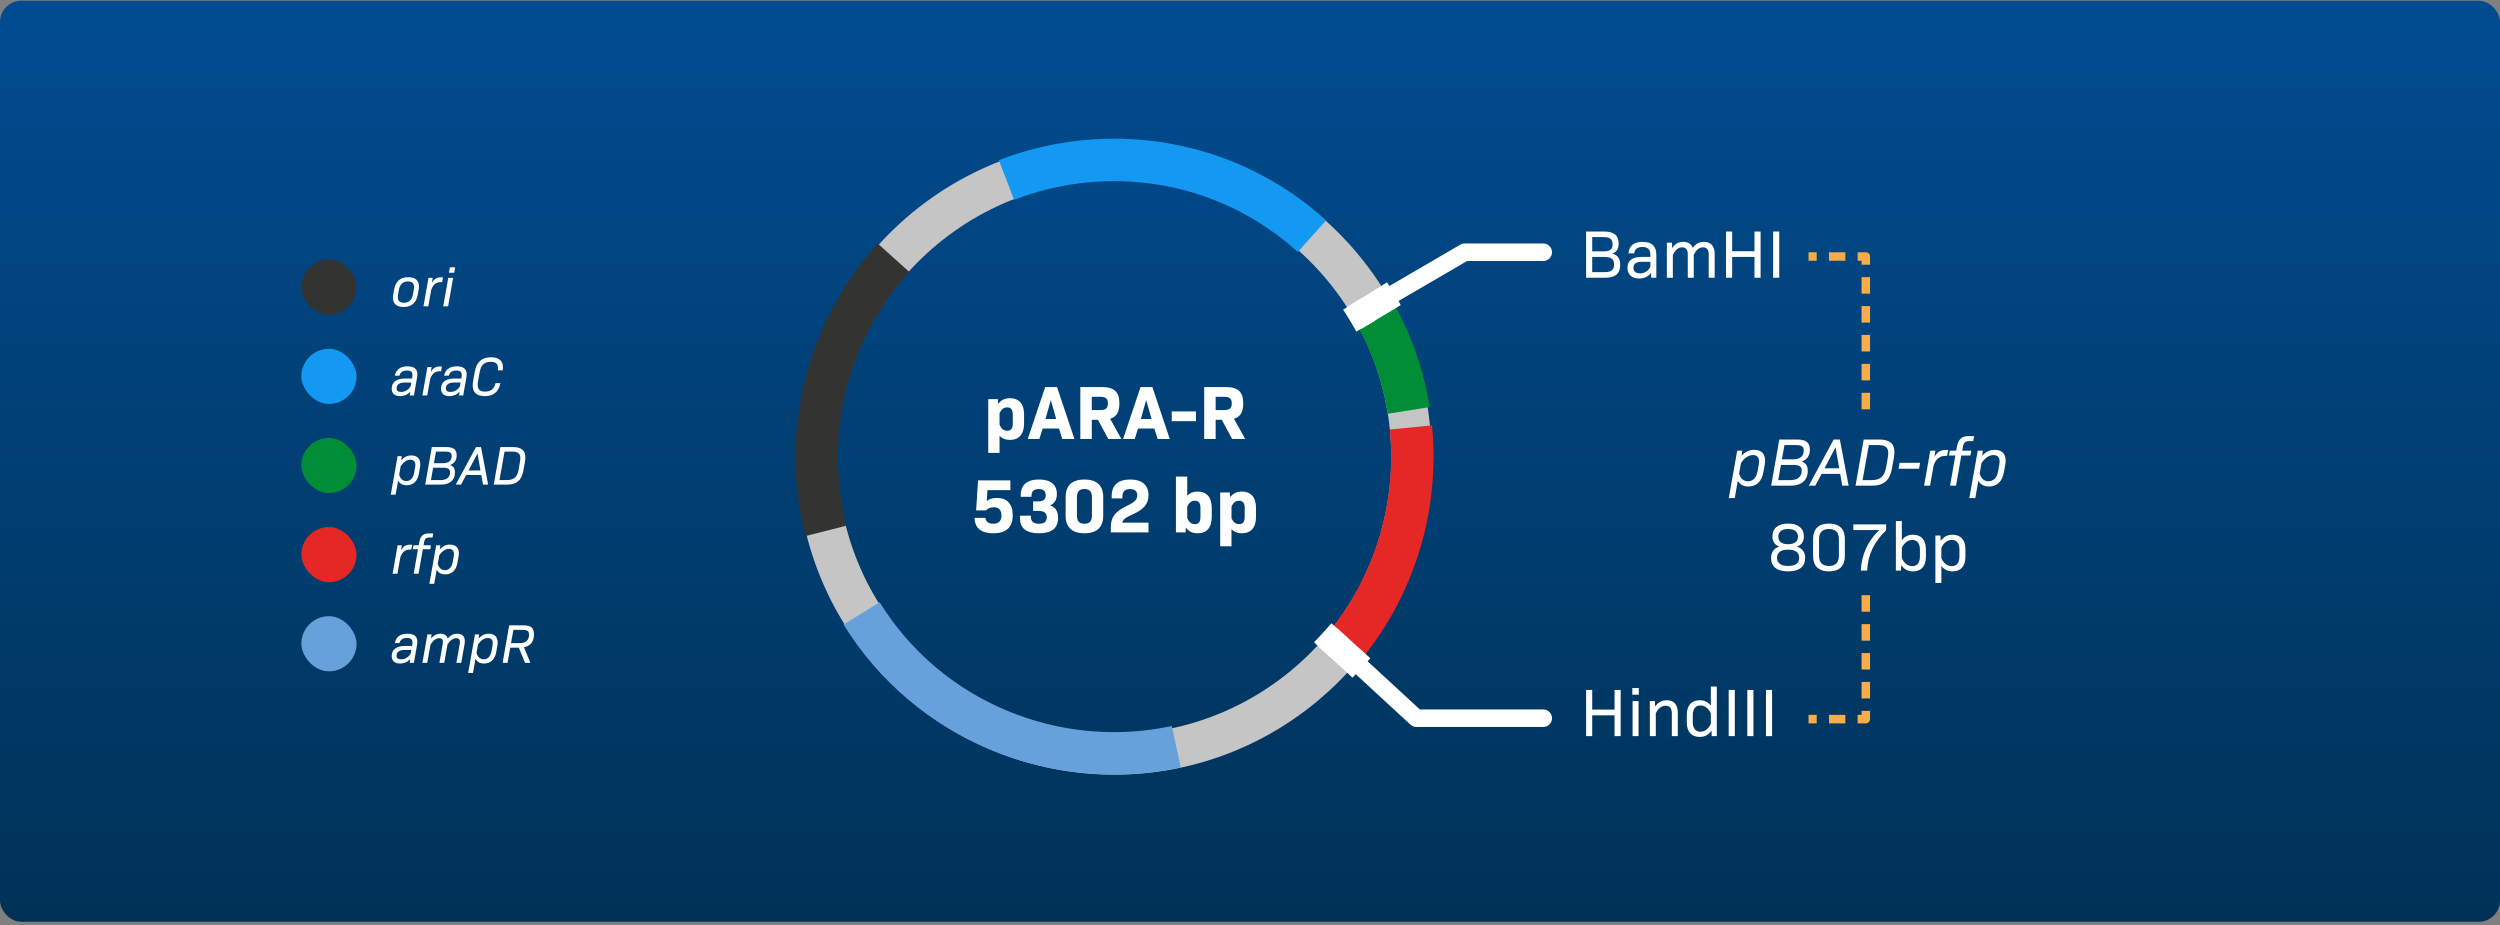<svg width="589" height="218" viewBox="0 0 589 218" fill="none" xmlns="http://www.w3.org/2000/svg">
<rect x="0" y="0" width="589" height="218" fill="#808080" stroke="none"/>
<rect y="0.171" width="589" height="217" rx="5" fill="url(#paint0_linear)"/>
<path d="M95.094 72.327C96.953 72.327 98.084 71.365 98.435 69.389L98.63 68.284C98.682 67.985 98.708 67.777 98.708 67.53C98.708 66.074 97.85 65.307 96.186 65.307C94.327 65.307 93.196 66.269 92.845 68.245L92.65 69.35C92.598 69.649 92.572 69.857 92.572 70.104C92.572 71.56 93.43 72.327 95.094 72.327ZM95.159 71.326C94.21 71.326 93.729 70.897 93.729 70C93.729 69.792 93.755 69.584 93.794 69.363L93.976 68.323C94.21 66.997 94.899 66.308 96.121 66.308C97.07 66.308 97.551 66.737 97.551 67.634C97.551 67.842 97.525 68.05 97.486 68.271L97.304 69.311C97.07 70.637 96.381 71.326 95.159 71.326ZM99.768 72.171H100.912L101.601 68.258C102.056 67.023 102.784 66.464 103.863 66.464H104.175L104.37 65.333H103.876C102.914 65.333 102.251 65.736 101.77 66.646L101.926 65.463H100.951L99.768 72.171ZM105.767 64.254H107.015L107.236 62.98H105.988L105.767 64.254ZM104.428 72.171H105.572L106.755 65.463H105.611L104.428 72.171ZM94.275 93.327C95.159 93.327 95.952 93.028 96.654 92.3L96.537 93.171H97.512L98.279 88.829C98.318 88.595 98.331 88.361 98.331 88.192C98.331 86.97 97.616 86.307 96.004 86.307C94.392 86.307 93.365 86.97 93.001 88.504H94.119C94.288 87.711 94.951 87.295 95.913 87.295C96.771 87.295 97.174 87.62 97.174 88.348C97.174 88.478 97.161 88.66 97.135 88.816L97.07 89.18H95.393C93.495 89.18 92.286 89.999 92.286 91.546C92.286 92.755 93.04 93.327 94.275 93.327ZM94.483 92.339C93.755 92.339 93.43 92.066 93.43 91.481C93.43 90.584 94.158 90.129 95.328 90.129H96.901L96.745 91.013C96.186 91.871 95.432 92.339 94.483 92.339ZM99.514 93.171H100.659L101.348 89.258C101.803 88.023 102.531 87.464 103.61 87.464H103.922L104.117 86.333H103.623C102.661 86.333 101.998 86.736 101.517 87.646L101.673 86.463H100.698L99.514 93.171ZM105.891 93.327C106.775 93.327 107.568 93.028 108.27 92.3L108.153 93.171H109.128L109.895 88.829C109.934 88.595 109.947 88.361 109.947 88.192C109.947 86.97 109.232 86.307 107.62 86.307C106.008 86.307 104.981 86.97 104.617 88.504H105.735C105.904 87.711 106.567 87.295 107.529 87.295C108.387 87.295 108.79 87.62 108.79 88.348C108.79 88.478 108.777 88.66 108.751 88.816L108.686 89.18H107.009C105.111 89.18 103.902 89.999 103.902 91.546C103.902 92.755 104.656 93.327 105.891 93.327ZM106.099 92.339C105.371 92.339 105.046 92.066 105.046 91.481C105.046 90.584 105.774 90.129 106.944 90.129H108.517L108.361 91.013C107.802 91.871 107.048 92.339 106.099 92.339ZM114.225 93.327C116.266 93.327 117.462 92.339 117.904 90.272H116.747C116.448 91.598 115.655 92.261 114.277 92.261C113.107 92.261 112.548 91.78 112.548 90.662C112.548 90.415 112.574 90.116 112.626 89.817L112.99 87.75C113.289 86.034 114.095 85.241 115.603 85.241C116.773 85.241 117.332 85.709 117.332 86.749C117.332 86.905 117.319 87.074 117.293 87.243H118.437C118.476 87.009 118.489 86.801 118.489 86.541C118.489 84.994 117.54 84.175 115.681 84.175C113.445 84.175 112.249 85.358 111.846 87.633L111.469 89.765C111.404 90.129 111.365 90.454 111.365 90.792C111.365 92.456 112.314 93.327 114.225 93.327ZM92.065 116.537H93.209L93.794 113.222C94.223 113.976 94.873 114.327 95.809 114.327C97.395 114.327 98.383 113.339 98.695 111.558L98.942 110.141C98.994 109.868 99.02 109.608 99.02 109.361C99.02 108.061 98.292 107.307 96.914 107.307C95.978 107.307 95.211 107.658 94.509 108.464L94.652 107.463H93.677L92.065 116.537ZM95.731 113.326C94.886 113.326 94.314 112.793 94.041 111.844L94.392 109.868C95.029 108.88 95.835 108.308 96.693 108.308C97.46 108.308 97.863 108.763 97.863 109.53C97.863 109.725 97.837 109.92 97.798 110.128L97.564 111.454C97.356 112.624 96.706 113.326 95.731 113.326ZM100.177 114.171H103.895C105.975 114.171 107.184 113.131 107.184 111.337C107.184 110.388 106.846 109.829 106.04 109.569V109.543C107.067 109.179 107.587 108.412 107.587 107.268C107.587 105.903 106.846 105.331 105.104 105.331H101.737L100.177 114.171ZM102.231 109.127L102.725 106.397H104.896C106.027 106.397 106.417 106.67 106.417 107.463C106.417 108.529 105.702 109.127 104.376 109.127H102.231ZM101.529 113.105L102.049 110.193H104.259C105.585 110.193 106.027 110.479 106.027 111.324C106.027 112.455 105.221 113.105 103.843 113.105H101.529ZM107.376 114.171H108.624L109.833 111.909H113.382L113.798 114.171H115.007L113.33 105.331H112.147L107.376 114.171ZM110.392 110.843L112.498 106.826L113.2 110.843H110.392ZM116.326 114.171H119.433C121.773 114.171 122.904 113.144 123.32 110.791L123.671 108.802C123.736 108.425 123.775 108.087 123.775 107.749C123.775 106.085 122.787 105.331 120.876 105.331H117.886L116.326 114.171ZM117.678 113.105L118.874 106.397H120.642C122.007 106.397 122.592 106.839 122.592 107.944C122.592 108.178 122.566 108.451 122.514 108.75L122.163 110.739C121.877 112.364 121.058 113.105 119.407 113.105H117.678ZM92.494 135.171H93.638L94.327 131.258C94.782 130.023 95.51 129.464 96.589 129.464H96.901L97.096 128.333H96.602C95.64 128.333 94.977 128.736 94.496 129.646L94.652 128.463H93.677L92.494 135.171ZM97.465 135.171H98.609L99.623 129.399H101.365L101.521 128.463H99.792L99.922 127.735C100.065 126.916 100.403 126.643 101.092 126.643H101.898L102.067 125.681H100.949C99.701 125.681 99.025 126.305 98.778 127.735L98.648 128.463H97.413L97.257 129.399H98.479L97.465 135.171ZM101.155 137.537H102.299L102.884 134.222C103.313 134.976 103.963 135.327 104.899 135.327C106.485 135.327 107.473 134.339 107.785 132.558L108.032 131.141C108.084 130.868 108.11 130.608 108.11 130.361C108.11 129.061 107.382 128.307 106.004 128.307C105.068 128.307 104.301 128.658 103.599 129.464L103.742 128.463H102.767L101.155 137.537ZM104.821 134.326C103.976 134.326 103.404 133.793 103.131 132.844L103.482 130.868C104.119 129.88 104.925 129.308 105.783 129.308C106.55 129.308 106.953 129.763 106.953 130.53C106.953 130.725 106.927 130.92 106.888 131.128L106.654 132.454C106.446 133.624 105.796 134.326 104.821 134.326ZM94.275 156.327C95.159 156.327 95.952 156.028 96.654 155.3L96.537 156.171H97.512L98.279 151.829C98.318 151.595 98.331 151.361 98.331 151.192C98.331 149.97 97.616 149.307 96.004 149.307C94.392 149.307 93.365 149.97 93.001 151.504H94.119C94.288 150.711 94.951 150.295 95.913 150.295C96.771 150.295 97.174 150.62 97.174 151.348C97.174 151.478 97.161 151.66 97.135 151.816L97.07 152.18H95.393C93.495 152.18 92.286 152.999 92.286 154.546C92.286 155.755 93.04 156.327 94.275 156.327ZM94.483 155.339C93.755 155.339 93.43 155.066 93.43 154.481C93.43 153.584 94.158 153.129 95.328 153.129H96.901L96.745 154.013C96.186 154.871 95.432 155.339 94.483 155.339ZM99.514 156.171H100.659L101.426 151.855C102.102 150.828 102.752 150.36 103.48 150.36C104.052 150.36 104.351 150.633 104.351 151.231C104.351 151.361 104.338 151.517 104.312 151.673L103.519 156.171H104.663L105.43 151.803C106.106 150.828 106.769 150.36 107.497 150.36C108.056 150.36 108.355 150.633 108.355 151.231C108.355 151.361 108.342 151.517 108.316 151.673L107.523 156.171H108.667L109.473 151.608C109.512 151.387 109.512 151.192 109.512 151.036C109.512 149.905 108.888 149.307 107.718 149.307C106.886 149.307 106.158 149.619 105.469 150.451C105.287 149.723 104.715 149.307 103.766 149.307C102.895 149.307 102.193 149.658 101.543 150.451L101.673 149.463H100.698L99.514 156.171ZM110.295 158.537H111.439L112.024 155.222C112.453 155.976 113.103 156.327 114.039 156.327C115.625 156.327 116.613 155.339 116.925 153.558L117.172 152.141C117.224 151.868 117.25 151.608 117.25 151.361C117.25 150.061 116.522 149.307 115.144 149.307C114.208 149.307 113.441 149.658 112.739 150.464L112.882 149.463H111.907L110.295 158.537ZM113.961 155.326C113.116 155.326 112.544 154.793 112.271 153.844L112.622 151.868C113.259 150.88 114.065 150.308 114.923 150.308C115.69 150.308 116.093 150.763 116.093 151.53C116.093 151.725 116.067 151.92 116.028 152.128L115.794 153.454C115.586 154.624 114.936 155.326 113.961 155.326ZM118.408 156.171H119.578L120.215 152.583H122.23L123.699 156.171H124.96L123.452 152.492C124.986 152.193 125.805 151.14 125.805 149.463C125.805 147.929 125.116 147.331 123.309 147.331H119.968L118.408 156.171ZM120.397 151.517L120.956 148.397H123.088C124.271 148.397 124.635 148.683 124.635 149.554C124.635 150.802 123.894 151.517 122.49 151.517H120.397Z" fill="white"/>
<rect x="71" y="61.171" width="13" height="13" rx="6.5" fill="#333332"/>
<rect x="71" y="82.171" width="13" height="13" rx="6.5" fill="#1399F1"/>
<rect x="71" y="103.171" width="13" height="13" rx="6.5" fill="#008D36"/>
<rect x="71" y="124.171" width="13" height="13" rx="6.5" fill="#E52826"/>
<rect x="71" y="145.171" width="13" height="13" rx="6.5" fill="#66A1DB"/>
<path d="M373.686 65.427H378.214C380.614 65.427 381.718 64.467 381.718 62.419C381.718 60.979 381.174 60.131 379.926 59.747V59.715C380.918 59.347 381.35 58.579 381.35 57.363C381.35 55.427 380.23 54.547 377.894 54.547H373.686V65.427ZM375.126 59.219V55.859H377.782C379.302 55.859 379.926 56.339 379.926 57.555C379.926 58.755 379.318 59.219 377.798 59.219H375.126ZM375.126 64.115V60.531H377.83C379.606 60.531 380.278 61.027 380.278 62.323C380.278 63.587 379.638 64.115 378.006 64.115H375.126ZM386.185 65.619C387.385 65.619 388.313 65.155 388.985 64.307L389.033 65.427H390.233V60.035C390.233 57.987 389.177 56.979 387.001 56.979C384.937 56.979 383.817 57.891 383.673 59.683H385.049C385.097 58.675 385.785 58.195 386.953 58.195C388.233 58.195 388.825 58.787 388.825 60.067V60.515H386.841C384.521 60.515 383.433 61.443 383.433 63.091C383.433 64.707 384.489 65.619 386.185 65.619ZM386.393 64.403C385.353 64.403 384.841 63.923 384.841 63.059C384.841 62.131 385.449 61.683 386.889 61.683H388.825V62.851C388.329 63.859 387.497 64.403 386.393 64.403ZM392.713 65.427H394.121V60.099C394.729 58.819 395.417 58.275 396.297 58.275C397.161 58.275 397.641 58.803 397.641 59.907V65.427H399.049V60.019C399.657 58.819 400.361 58.275 401.225 58.275C402.089 58.275 402.569 58.803 402.569 59.907V65.427H403.977V59.795C403.977 57.971 403.065 56.979 401.417 56.979C400.361 56.979 399.513 57.395 398.825 58.419C398.489 57.475 397.705 56.979 396.553 56.979C395.433 56.979 394.617 57.443 393.961 58.467L393.913 57.171H392.713V65.427ZM406.654 65.427H408.094V60.531H413.358V65.427H414.798V54.547H413.358V59.187H408.094V54.547H406.654V65.427ZM417.748 65.427H419.188V54.547H417.748V65.427Z" fill="white"/>
<path d="M407.301 117.339H408.709L409.429 113.259C409.957 114.187 410.757 114.619 411.909 114.619C413.861 114.619 415.077 113.403 415.461 111.211L415.765 109.467C415.829 109.131 415.861 108.811 415.861 108.507C415.861 106.907 414.965 105.979 413.269 105.979C412.117 105.979 411.173 106.411 410.309 107.403L410.485 106.171H409.285L407.301 117.339ZM411.813 113.387C410.773 113.387 410.069 112.731 409.733 111.563L410.165 109.131C410.949 107.915 411.941 107.211 412.997 107.211C413.941 107.211 414.437 107.771 414.437 108.715C414.437 108.955 414.405 109.195 414.357 109.451L414.069 111.083C413.813 112.523 413.013 113.387 411.813 113.387ZM417.286 114.427H421.862C424.422 114.427 425.91 113.147 425.91 110.939C425.91 109.771 425.494 109.083 424.502 108.763V108.731C425.766 108.283 426.406 107.339 426.406 105.931C426.406 104.251 425.494 103.547 423.35 103.547H419.206L417.286 114.427ZM419.814 108.219L420.422 104.859H423.094C424.486 104.859 424.966 105.195 424.966 106.171C424.966 107.483 424.086 108.219 422.454 108.219H419.814ZM418.95 113.115L419.59 109.531H422.31C423.942 109.531 424.486 109.883 424.486 110.923C424.486 112.315 423.494 113.115 421.798 113.115H418.95ZM426.145 114.427H427.681L429.169 111.643H433.537L434.049 114.427H435.537L433.473 103.547H432.017L426.145 114.427ZM429.857 110.331L432.449 105.387L433.313 110.331H429.857ZM437.161 114.427H440.985C443.865 114.427 445.257 113.163 445.769 110.267L446.201 107.819C446.281 107.355 446.329 106.939 446.329 106.523C446.329 104.475 445.113 103.547 442.761 103.547H439.081L437.161 114.427ZM438.825 113.115L440.297 104.859H442.473C444.153 104.859 444.873 105.403 444.873 106.763C444.873 107.051 444.841 107.387 444.777 107.755L444.345 110.203C443.993 112.203 442.985 113.115 440.953 113.115H438.825ZM447.296 110.427H452.128L452.368 109.035H447.536L447.296 110.427ZM453.314 114.427H454.722L455.57 109.611C456.13 108.091 457.026 107.403 458.354 107.403H458.738L458.978 106.011H458.37C457.186 106.011 456.37 106.507 455.778 107.627L455.97 106.171H454.77L453.314 114.427ZM459.432 114.427H460.84L462.088 107.323H464.232L464.424 106.171H462.296L462.456 105.275C462.632 104.267 463.048 103.931 463.896 103.931H464.888L465.096 102.747H463.72C462.184 102.747 461.352 103.515 461.048 105.275L460.888 106.171H459.368L459.176 107.323H460.68L459.432 114.427ZM463.973 117.339H465.381L466.101 113.259C466.629 114.187 467.429 114.619 468.581 114.619C470.533 114.619 471.749 113.403 472.133 111.211L472.437 109.467C472.501 109.131 472.533 108.811 472.533 108.507C472.533 106.907 471.637 105.979 469.941 105.979C468.789 105.979 467.845 106.411 466.981 107.403L467.157 106.171H465.957L463.973 117.339ZM468.485 113.387C467.445 113.387 466.741 112.731 466.405 111.563L466.837 109.131C467.621 107.915 468.613 107.211 469.669 107.211C470.613 107.211 471.109 107.771 471.109 108.715C471.109 108.955 471.077 109.195 471.029 109.451L470.741 111.083C470.485 112.523 469.685 113.387 468.485 113.387ZM421.28 134.619C423.888 134.619 425.296 133.515 425.296 131.499C425.296 130.139 424.656 129.227 423.424 128.795V128.763C424.464 128.363 424.992 127.547 424.992 126.363C424.992 124.459 423.632 123.355 421.296 123.355C418.96 123.355 417.584 124.459 417.584 126.363C417.584 127.547 418.112 128.363 419.136 128.763V128.795C417.904 129.211 417.264 130.139 417.264 131.499C417.264 133.515 418.672 134.619 421.28 134.619ZM421.28 128.219C419.776 128.219 418.976 127.595 418.976 126.443C418.976 125.259 419.824 124.635 421.28 124.635C422.768 124.635 423.6 125.275 423.6 126.443C423.6 127.595 422.784 128.219 421.28 128.219ZM421.28 133.339C419.552 133.339 418.672 132.683 418.672 131.419C418.672 130.155 419.552 129.499 421.28 129.499C423.008 129.499 423.888 130.155 423.888 131.419C423.888 132.683 423.008 133.339 421.28 133.339ZM430.905 134.619C433.337 134.619 434.649 133.355 434.649 131.003V126.971C434.649 124.619 433.337 123.355 430.905 123.355C428.473 123.355 427.161 124.619 427.161 126.971V131.003C427.161 133.355 428.473 134.619 430.905 134.619ZM430.905 133.339C429.337 133.339 428.569 132.539 428.569 130.907V127.067C428.569 125.435 429.337 124.635 430.905 124.635C432.473 124.635 433.241 125.435 433.241 127.067V130.907C433.241 132.539 432.473 133.339 430.905 133.339ZM438.402 134.427H439.906C440.066 130.683 441.538 127.659 444.37 124.939V123.547H436.642V124.891H442.738C440.05 127.467 438.562 130.699 438.402 134.427ZM450.699 134.619C452.619 134.619 453.739 133.435 453.739 131.179V129.419C453.739 127.163 452.619 125.979 450.699 125.979C449.595 125.979 448.747 126.379 448.075 127.259V122.747H446.667V134.427H447.867L447.915 133.115C448.619 134.155 449.499 134.619 450.699 134.619ZM450.523 133.387C449.483 133.387 448.619 132.699 448.075 131.515V129.083C448.619 127.899 449.467 127.211 450.523 127.211C451.659 127.211 452.331 127.995 452.331 129.467V131.131C452.331 132.603 451.659 133.387 450.523 133.387ZM455.979 137.339H457.387V133.339C458.059 134.219 458.907 134.619 460.011 134.619C461.931 134.619 463.051 133.435 463.051 131.179V129.419C463.051 127.163 461.931 125.979 460.011 125.979C458.811 125.979 457.931 126.443 457.227 127.483L457.179 126.171H455.979V137.339ZM459.835 133.387C458.779 133.387 457.931 132.699 457.387 131.515V129.083C457.931 127.899 458.779 127.211 459.835 127.211C460.971 127.211 461.643 127.995 461.643 129.467V131.131C461.643 132.603 460.971 133.387 459.835 133.387Z" fill="white"/>
<path d="M373.686 173.427H375.126V168.531H380.39V173.427H381.83V162.547H380.39V167.187H375.126V162.547H373.686V173.427ZM384.571 163.683H386.107V162.115H384.571V163.683ZM384.635 173.427H386.043V165.171H384.635V173.427ZM388.698 173.427H390.106V168.067C390.698 166.851 391.45 166.275 392.426 166.275C393.402 166.275 393.882 166.835 393.882 168.131V173.427H395.29V168.003C395.29 166.019 394.426 164.979 392.698 164.979C391.546 164.979 390.666 165.443 389.946 166.467L389.898 165.171H388.698V173.427ZM400.447 173.619C401.647 173.619 402.527 173.155 403.231 172.115L403.279 173.427H404.479V161.747H403.071V166.259C402.399 165.379 401.551 164.979 400.447 164.979C398.527 164.979 397.407 166.163 397.407 168.419V170.179C397.407 172.435 398.527 173.619 400.447 173.619ZM400.623 172.387C399.487 172.387 398.815 171.603 398.815 170.131V168.467C398.815 166.995 399.487 166.211 400.623 166.211C401.679 166.211 402.527 166.899 403.071 168.083V170.515C402.527 171.699 401.679 172.387 400.623 172.387ZM407.279 173.427H408.719V162.547H407.279V173.427ZM411.67 173.427H413.11V162.547H411.67V173.427ZM416.061 173.427H417.501V162.547H416.061V173.427Z" fill="white"/>
<path d="M232.831 106.703H235.495V102.671C236.125 103.337 236.917 103.643 237.925 103.643C240.067 103.643 241.273 102.311 241.273 99.773V97.667C241.273 95.129 240.067 93.815 237.925 93.815C236.737 93.815 235.873 94.229 235.171 95.165L235.099 94.031H232.831V106.703ZM237.313 101.483C236.467 101.483 235.873 100.997 235.495 100.043V97.397C235.873 96.461 236.467 95.975 237.295 95.975C238.159 95.975 238.609 96.479 238.609 97.685V99.773C238.609 100.997 238.159 101.483 237.313 101.483ZM242.139 103.427H244.875L245.649 100.961H249.501L250.275 103.427H253.137L249.033 91.187H246.243L242.139 103.427ZM246.315 98.711L247.575 94.247L248.835 98.711H246.315ZM254.527 103.427H257.227V98.909H258.685L261.115 103.427H264.193L261.547 98.657C263.077 98.207 263.725 97.055 263.725 95.057C263.725 92.321 262.537 91.187 259.531 91.187H254.527V103.427ZM257.227 96.605V93.491H259.243C260.557 93.491 261.025 93.941 261.025 95.057C261.025 96.155 260.557 96.605 259.243 96.605H257.227ZM264.604 103.427H267.34L268.114 100.961H271.966L272.74 103.427H275.602L271.498 91.187H268.708L264.604 103.427ZM268.78 98.711L270.04 94.247L271.3 98.711H268.78ZM276.06 99.233H281.766V96.929H276.06V99.233ZM283.707 103.427H286.407V98.909H287.865L290.295 103.427H293.373L290.727 98.657C292.257 98.207 292.905 97.055 292.905 95.057C292.905 92.321 291.717 91.187 288.711 91.187H283.707V103.427ZM286.407 96.605V93.491H288.423C289.737 93.491 290.205 93.941 290.205 95.057C290.205 96.155 289.737 96.605 288.423 96.605H286.407ZM234.028 125.643C237.07 125.643 238.6 124.239 238.6 121.377C238.6 118.731 237.286 117.309 234.856 117.309C233.92 117.309 233.128 117.525 232.48 118.029L232.642 115.473H238.042V113.187H230.428L229.978 120.243H232.3C232.75 119.793 233.344 119.505 234.118 119.505C235.306 119.505 235.936 120.171 235.936 121.449C235.936 122.727 235.306 123.393 234.01 123.393C232.894 123.393 232.228 122.889 232.174 122.007H229.618C229.636 124.419 231.184 125.643 234.028 125.643ZM244.787 125.643C247.775 125.643 249.287 124.455 249.287 122.007C249.287 120.531 248.729 119.559 247.469 119.073V119.037C248.513 118.551 248.999 117.669 248.999 116.391C248.999 114.159 247.523 112.971 244.787 112.971C241.961 112.971 240.485 114.249 240.485 116.661V117.039H243.023V116.805C243.023 115.779 243.599 115.221 244.733 115.221C245.813 115.221 246.371 115.707 246.371 116.697C246.371 117.723 245.777 118.137 244.517 118.137H243.401V120.369H244.571C246.011 120.369 246.623 120.837 246.623 121.881C246.623 122.943 245.957 123.393 244.787 123.393C243.491 123.393 242.879 122.853 242.879 121.773V121.485H240.305V122.115C240.305 124.455 241.817 125.643 244.787 125.643ZM255.492 125.643C258.39 125.643 259.92 124.221 259.92 121.521V117.093C259.92 114.375 258.39 112.971 255.492 112.971C252.594 112.971 251.064 114.375 251.064 117.093V121.521C251.064 124.221 252.594 125.643 255.492 125.643ZM255.492 123.393C254.25 123.393 253.728 122.799 253.728 121.413V117.201C253.728 115.815 254.25 115.221 255.492 115.221C256.734 115.221 257.256 115.815 257.256 117.201V121.413C257.256 122.799 256.734 123.393 255.492 123.393ZM261.714 125.427H270.588V123.141H264.396C264.558 122.403 265.188 121.935 266.844 121.197C269.526 119.991 270.588 118.695 270.588 116.661C270.588 114.321 269.094 112.971 266.25 112.971C263.442 112.971 261.912 114.303 261.912 116.841V117.417H264.432V117.075C264.432 115.815 265.026 115.221 266.232 115.221C267.402 115.221 267.942 115.797 267.942 116.679C267.942 117.705 267.33 118.317 265.494 119.181C262.758 120.459 261.714 121.845 261.714 124.167V125.427ZM282.143 125.643C284.285 125.643 285.491 124.329 285.491 121.791V119.685C285.491 117.147 284.285 115.815 282.143 115.815C281.135 115.815 280.343 116.121 279.713 116.787V112.287H277.049V125.427H279.317L279.389 124.293C280.091 125.229 280.955 125.643 282.143 125.643ZM281.513 123.483C280.685 123.483 280.091 122.997 279.713 122.061V119.415C280.091 118.461 280.685 117.975 281.531 117.975C282.377 117.975 282.827 118.461 282.827 119.685V121.773C282.827 122.979 282.377 123.483 281.513 123.483ZM287.473 128.703H290.137V124.671C290.767 125.337 291.559 125.643 292.567 125.643C294.709 125.643 295.915 124.311 295.915 121.773V119.667C295.915 117.129 294.709 115.815 292.567 115.815C291.379 115.815 290.515 116.229 289.813 117.165L289.741 116.031H287.473V128.703ZM291.955 123.483C291.109 123.483 290.515 122.997 290.137 122.043V119.397C290.515 118.461 291.109 117.975 291.937 117.975C292.801 117.975 293.251 118.479 293.251 119.685V121.773C293.251 122.997 292.801 123.483 291.955 123.483Z" fill="white"/>
<circle cx="262.524" cy="107.749" r="70" transform="rotate(-36.741 262.524 107.749)" stroke="#C5C5C5" stroke-width="9.5"/>
<path d="M194.572 125.076C188.992 103.172 194.182 78.869 210.503 60.716" stroke="#333332" stroke-width="10" stroke-miterlimit="10"/>
<path d="M277.136 175.933C248.737 182.037 218.704 169.946 202.993 144.517" stroke="#66A1DB" stroke-width="10" stroke-miterlimit="10"/>
<path d="M237.117 42.398C258.607 34.128 283.683 36.539 303.55 51.111C305.51 52.549 307.312 54.045 309.095 55.645" stroke="#1399F1" stroke-width="10" stroke-miterlimit="10"/>
<path d="M332.407 100.705C334.346 120.225 327.983 140.046 314.548 154.872" stroke="#E52826" stroke-width="10" stroke-miterlimit="10"/>
<path d="M322.569 71.491C327.44 79.473 330.501 88.011 331.888 96.695" stroke="#008D36" stroke-width="10" stroke-miterlimit="10"/>
<path d="M322.844 155.068L314.894 147.902C314.894 147.902 312.086 151.228 310.82 152.456L318.638 159.649C318.638 159.649 320.932 157.382 322.844 155.068Z" fill="white"/>
<path d="M317.53 150.289L313.688 146.851C313.688 146.851 310.848 150.088 309.582 151.315L313.324 154.87C313.324 154.87 315.46 152.842 317.53 150.289Z" fill="white"/>
<path d="M318.214 154.927L333.714 169.213L363.585 169.213" stroke="white" stroke-width="4.134" stroke-miterlimit="10" stroke-linecap="round" stroke-linejoin="round"/>
<path d="M326.78 66.508L317.507 72.272C317.507 72.272 319.864 75.83 320.659 77.49L329.998 71.89C330.034 71.841 328.865 69.672 326.78 66.508Z" fill="white"/>
<path d="M320.793 70.207L316.438 72.941C316.438 72.941 318.704 76.469 319.541 78.123L324.005 75.546C324.005 75.546 321.746 71.456 320.793 70.207Z" fill="white"/>
<path d="M326.214 70.427L345.085 59.428L363.585 59.428" stroke="white" stroke-width="4.134" stroke-miterlimit="10" stroke-linecap="round" stroke-linejoin="round"/>
<path fill-rule="evenodd" clip-rule="evenodd" d="M439.585 59.427C440.138 59.427 440.585 59.875 440.585 60.427V62.374H438.585V61.427H437.657V59.427H439.585ZM430.907 59.427H434.764V61.427H430.907V59.427ZM426.085 59.427H428.014V61.427H426.085V59.427ZM440.585 65.293V69.186H438.585V65.293H440.585ZM440.585 72.106V75.999H438.585V72.106H440.585ZM440.585 78.918V82.811H438.585V78.918H440.585ZM440.585 85.731V89.624H438.585V85.731H440.585ZM440.585 92.543V96.436H438.585V92.543H440.585ZM440.585 140.231V144.124H438.585V140.231H440.585ZM440.585 147.043V150.936H438.585V147.043H440.585ZM440.585 153.856V157.749H438.585V153.856H440.585ZM440.585 160.668V164.561H438.585V160.668H440.585ZM440.585 167.481V169.427C440.585 169.98 440.138 170.427 439.585 170.427H437.657V168.427H438.585V167.481H440.585ZM434.764 170.427H430.907V168.427H434.764V170.427ZM428.014 170.427H426.085V168.427H428.014V170.427Z" fill="#FAAC48"/>
<defs>
<linearGradient id="paint0_linear" x1="294.5" y1="0.171" x2="294.5" y2="217.171" gradientUnits="userSpaceOnUse">
<stop stop-color="#014C91"/>
<stop offset="1" stop-color="#003257"/>
</linearGradient>
</defs>
</svg>
